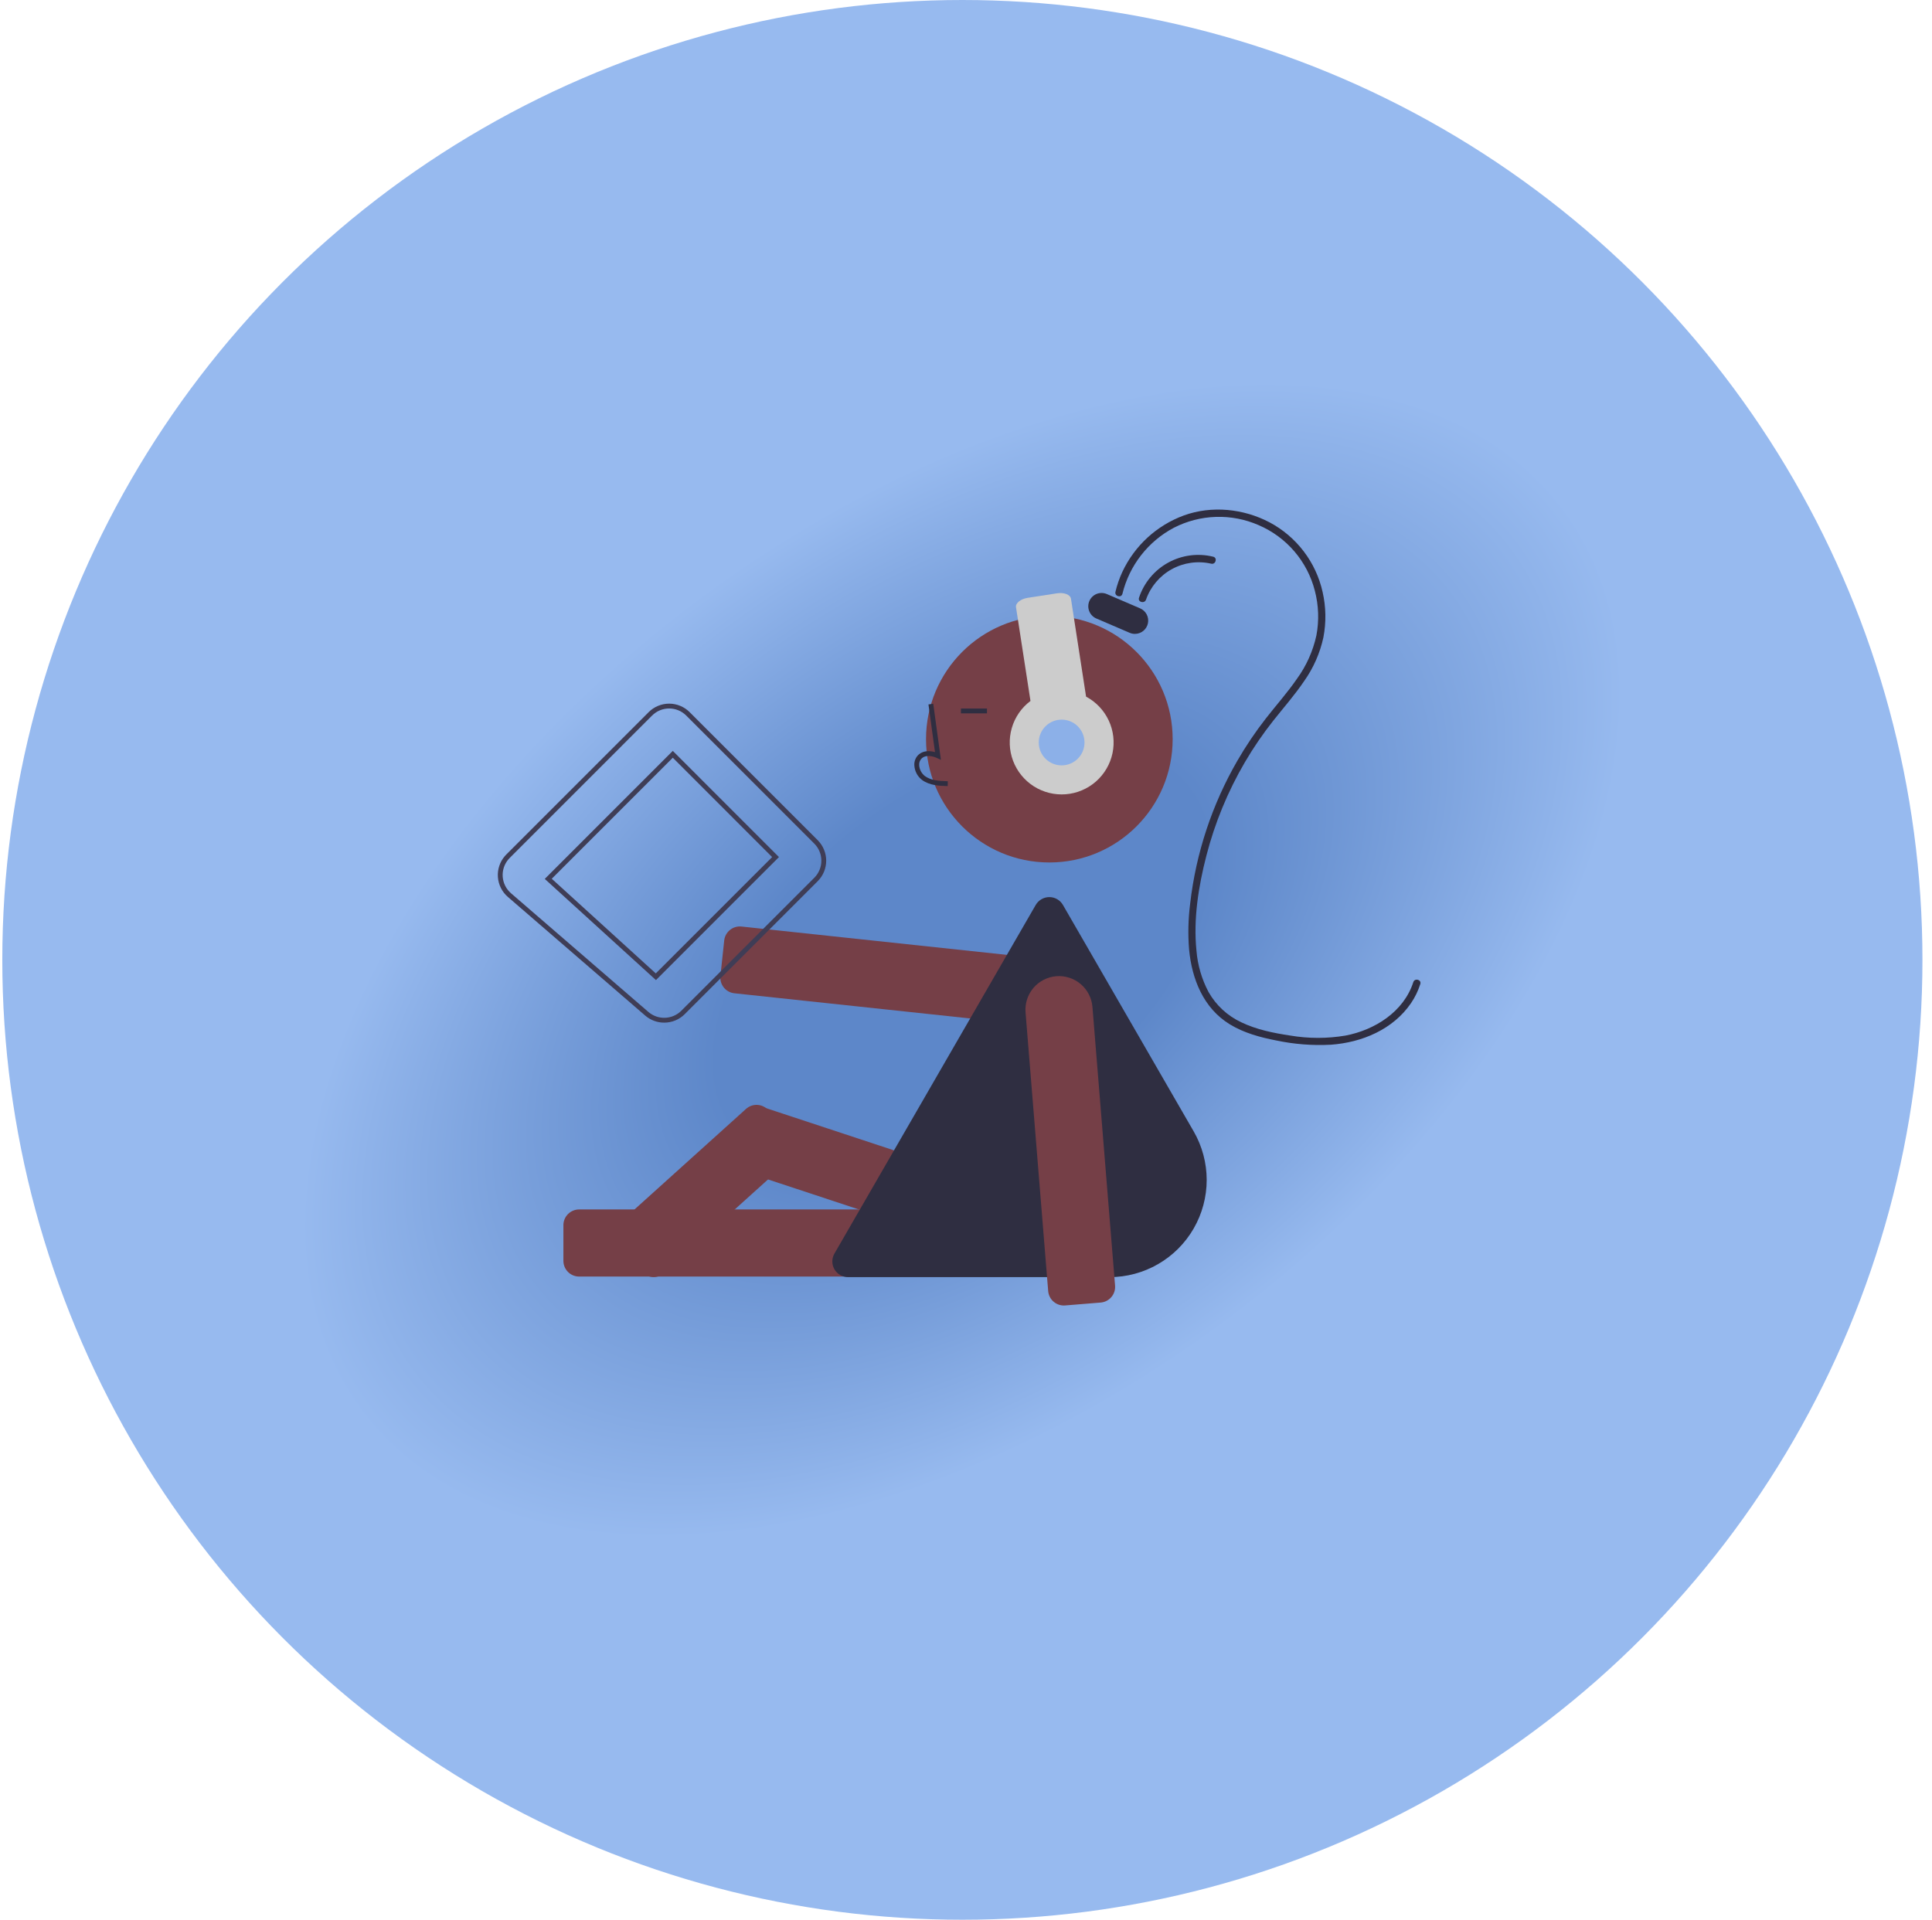 <svg width="163" height="162" viewBox="0 0 163 162" fill="none" xmlns="http://www.w3.org/2000/svg">
<circle cx="81.194" cy="81" r="81" fill="url(#paint0_angular)"/>
<path d="M85.72 86.34C85.618 86.34 85.516 86.335 85.414 86.324L61.958 83.819C61.785 83.8 61.617 83.748 61.465 83.665C61.312 83.581 61.177 83.469 61.067 83.333C60.958 83.198 60.876 83.042 60.827 82.875C60.778 82.708 60.762 82.533 60.781 82.359L61.1 79.365L61.202 79.376L61.1 79.365C61.138 79.015 61.313 78.695 61.587 78.474C61.86 78.254 62.21 78.15 62.56 78.187L86.016 80.692C86.736 80.769 87.399 81.119 87.869 81.671C88.339 82.222 88.58 82.933 88.542 83.656C88.504 84.379 88.191 85.061 87.666 85.56C87.141 86.06 86.445 86.339 85.72 86.34V86.34Z" fill="#753F47"/>
<path d="M73.954 107.725H48.859C48.508 107.724 48.17 107.585 47.922 107.336C47.673 107.087 47.533 106.75 47.533 106.399V103.387C47.533 103.036 47.673 102.698 47.922 102.45C48.17 102.201 48.508 102.061 48.859 102.061H73.954C74.305 102.061 74.642 102.201 74.891 102.45C75.139 102.698 75.279 103.036 75.28 103.387V106.399C75.279 106.75 75.139 107.087 74.891 107.336C74.642 107.585 74.305 107.724 73.954 107.725V107.725Z" fill="#753F47"/>
<path d="M86.683 106.687C86.541 106.687 86.4 106.664 86.266 106.62L62.437 98.75C62.103 98.64 61.827 98.401 61.669 98.087C61.511 97.773 61.483 97.409 61.593 97.075L62.537 94.216L62.634 94.248L62.537 94.216C62.648 93.882 62.886 93.605 63.2 93.447C63.514 93.289 63.878 93.262 64.212 93.372L88.041 101.242C88.375 101.352 88.651 101.591 88.809 101.905C88.968 102.219 88.995 102.583 88.885 102.917L87.941 105.776C87.853 106.041 87.685 106.271 87.459 106.435C87.233 106.598 86.962 106.687 86.683 106.687V106.687Z" fill="#753F47"/>
<path d="M55.151 107.77C55.128 107.77 55.105 107.769 55.081 107.768C54.907 107.76 54.736 107.717 54.579 107.642C54.422 107.567 54.281 107.461 54.165 107.332L52.148 105.095C51.913 104.834 51.791 104.49 51.81 104.139C51.828 103.788 51.984 103.458 52.245 103.222L62.94 93.578C63.201 93.342 63.545 93.22 63.896 93.238C64.248 93.256 64.577 93.413 64.813 93.674L66.829 95.911C67.064 96.172 67.186 96.516 67.168 96.868C67.15 97.219 66.993 97.548 66.732 97.784L56.038 107.429C55.795 107.649 55.479 107.771 55.151 107.77V107.77Z" fill="#753F47"/>
<path d="M88.531 72.781C94.277 72.781 98.935 68.122 98.935 62.375C98.935 56.628 94.277 51.969 88.531 51.969C82.785 51.969 78.127 56.628 78.127 62.375C78.127 68.122 82.785 72.781 88.531 72.781Z" fill="#753F47"/>
<path d="M93.606 107.773H71.55C71.317 107.773 71.087 107.713 70.885 107.596C70.683 107.48 70.515 107.313 70.399 107.111C70.282 106.909 70.221 106.68 70.222 106.447C70.222 106.214 70.284 105.985 70.401 105.783L87.382 76.366C87.499 76.165 87.666 75.997 87.868 75.881C88.069 75.764 88.298 75.703 88.531 75.703C88.763 75.703 88.992 75.764 89.194 75.881C89.395 75.997 89.563 76.165 89.679 76.366L100.707 95.471C101.427 96.718 101.806 98.132 101.806 99.572C101.806 101.011 101.427 102.425 100.707 103.672C99.988 104.919 98.953 105.954 97.706 106.674C96.46 107.394 95.046 107.773 93.606 107.773V107.773Z" fill="#2F2E41"/>
<path d="M79.955 66.335C79.281 66.316 78.441 66.293 77.795 65.82C77.602 65.674 77.444 65.487 77.331 65.273C77.218 65.059 77.154 64.823 77.142 64.581C77.13 64.41 77.158 64.237 77.224 64.079C77.29 63.919 77.392 63.778 77.521 63.664C77.859 63.379 78.352 63.312 78.884 63.468L78.333 59.444L78.737 59.388L79.385 64.12L79.047 63.965C78.656 63.785 78.119 63.694 77.785 63.976C77.703 64.05 77.639 64.142 77.598 64.244C77.557 64.347 77.541 64.457 77.55 64.567C77.559 64.747 77.608 64.922 77.692 65.082C77.776 65.241 77.893 65.381 78.035 65.491C78.539 65.858 79.208 65.906 79.966 65.927L79.955 66.335Z" fill="#2F2E41"/>
<path d="M83.27 59.791H81.073V60.199H83.27V59.791Z" fill="#2F2E41"/>
<path d="M94.699 50.103C94.988 48.922 95.524 47.815 96.271 46.856C97.018 45.897 97.959 45.106 99.033 44.537C100.135 43.971 101.349 43.657 102.587 43.619C103.825 43.58 105.056 43.818 106.19 44.315C107.352 44.813 108.384 45.571 109.206 46.531C110.028 47.492 110.619 48.628 110.932 49.853C111.254 51.085 111.299 52.374 111.062 53.625C110.772 54.951 110.21 56.202 109.41 57.298C108.604 58.466 107.657 59.525 106.787 60.643C105.914 61.764 105.119 62.943 104.407 64.173C102.264 67.878 100.905 71.984 100.414 76.237C100.248 77.521 100.217 78.82 100.32 80.111C100.555 82.617 101.526 85.073 103.754 86.437C104.939 87.162 106.307 87.536 107.659 87.798C109.178 88.12 110.732 88.242 112.281 88.16C114.901 87.973 117.523 86.88 119.045 84.653C119.382 84.157 119.645 83.615 119.828 83.044C119.949 82.668 119.358 82.507 119.238 82.881C118.432 85.38 115.986 86.921 113.511 87.39C111.969 87.649 110.395 87.647 108.854 87.386C107.454 87.177 106.012 86.887 104.729 86.269C103.563 85.726 102.596 84.832 101.962 83.712C101.39 82.631 101.043 81.445 100.944 80.225C100.671 77.556 101.115 74.792 101.78 72.21C102.492 69.446 103.583 66.795 105.023 64.331C105.743 63.1 106.548 61.922 107.433 60.804C108.31 59.699 109.245 58.636 110.036 57.465C110.816 56.361 111.366 55.11 111.653 53.788C111.896 52.52 111.874 51.214 111.586 49.955C111.309 48.712 110.766 47.544 109.996 46.531C109.225 45.518 108.244 44.683 107.121 44.084C104.916 42.921 102.23 42.642 99.871 43.5C97.582 44.344 95.72 46.058 94.687 48.269C94.439 48.805 94.246 49.365 94.109 49.94C94.019 50.323 94.609 50.486 94.699 50.103V50.103Z" fill="#2F2E41"/>
<path d="M96.688 50.6C97.071 49.507 97.844 48.593 98.859 48.033C99.874 47.474 101.06 47.308 102.189 47.568C102.572 47.658 102.736 47.068 102.352 46.978C101.065 46.662 99.707 46.843 98.548 47.484C97.389 48.125 96.514 49.18 96.098 50.437C95.969 50.811 96.56 50.971 96.688 50.6Z" fill="#2F2E41"/>
<path d="M95.749 53.492C95.597 53.492 95.447 53.46 95.307 53.4L92.496 52.192C92.361 52.134 92.238 52.049 92.135 51.944C92.032 51.838 91.951 51.713 91.897 51.577C91.842 51.44 91.815 51.293 91.817 51.146C91.819 50.998 91.85 50.853 91.908 50.718C91.966 50.582 92.05 50.46 92.156 50.357C92.262 50.254 92.386 50.173 92.523 50.118C92.66 50.064 92.806 50.037 92.954 50.039C93.101 50.041 93.247 50.072 93.382 50.13L96.193 51.338C96.431 51.44 96.626 51.621 96.745 51.85C96.865 52.08 96.901 52.343 96.849 52.596C96.797 52.849 96.659 53.077 96.458 53.24C96.258 53.403 96.007 53.492 95.749 53.492V53.492Z" fill="#2F2E41"/>
<path d="M91.631 58.787L90.356 50.525C90.303 50.18 89.776 49.974 89.179 50.067L86.703 50.449C86.107 50.541 85.666 50.896 85.719 51.241L86.94 59.151C86.181 59.721 85.629 60.522 85.364 61.432C85.099 62.343 85.137 63.316 85.472 64.203C85.807 65.091 86.421 65.846 87.221 66.355C88.022 66.863 88.966 67.099 89.911 67.025C90.857 66.952 91.753 66.573 92.466 65.947C93.178 65.32 93.668 64.48 93.862 63.551C94.055 62.623 93.943 61.656 93.54 60.797C93.138 59.938 92.468 59.232 91.631 58.787V58.787Z" fill="#CCCCCC"/>
<path d="M89.568 64.587C90.634 64.587 91.498 63.723 91.498 62.657C91.498 61.591 90.634 60.727 89.568 60.727C88.502 60.727 87.638 61.591 87.638 62.657C87.638 63.723 88.502 64.587 89.568 64.587Z" fill="#8CB0E8"/>
<path d="M56.037 86.297C55.451 86.298 54.884 86.088 54.44 85.706L42.846 75.687C42.603 75.477 42.404 75.222 42.26 74.935C42.116 74.648 42.03 74.335 42.007 74.015C41.983 73.695 42.023 73.373 42.124 73.068C42.225 72.763 42.385 72.481 42.595 72.239C42.634 72.194 42.674 72.15 42.716 72.108L54.727 60.095C54.954 59.867 55.224 59.687 55.52 59.565C55.817 59.442 56.135 59.378 56.456 59.378C56.777 59.378 57.095 59.442 57.392 59.565C57.688 59.687 57.958 59.867 58.184 60.095L68.99 70.902C69.448 71.361 69.705 71.982 69.705 72.631C69.705 73.279 69.448 73.901 68.99 74.359L57.767 85.584C57.54 85.811 57.27 85.991 56.973 86.113C56.676 86.235 56.358 86.298 56.037 86.297V86.297ZM42.86 72.252L43.005 72.397C42.969 72.432 42.936 72.468 42.904 72.505C42.729 72.708 42.595 72.943 42.511 73.197C42.427 73.45 42.394 73.718 42.413 73.985C42.433 74.252 42.505 74.512 42.625 74.751C42.745 74.99 42.911 75.203 43.113 75.378L54.707 85.397C55.097 85.731 55.599 85.907 56.113 85.888C56.626 85.869 57.114 85.658 57.479 85.296L68.701 74.071C69.083 73.689 69.297 73.171 69.297 72.631C69.297 72.091 69.083 71.573 68.701 71.19L57.896 60.383C57.707 60.194 57.483 60.044 57.235 59.941C56.988 59.839 56.723 59.786 56.456 59.786C56.188 59.786 55.924 59.839 55.677 59.941C55.429 60.044 55.205 60.194 55.016 60.383L43.005 72.397L42.86 72.252Z" fill="#3F3D56"/>
<path d="M55.341 82.706L45.961 74.168L56.762 63.364L65.72 72.325L55.341 82.706ZM46.551 74.154L55.327 82.142L65.143 72.325L56.762 63.941L46.551 74.154Z" fill="#3F3D56"/>
<path d="M89.752 110.166C89.419 110.166 89.099 110.04 88.855 109.814C88.61 109.589 88.46 109.279 88.433 108.947L86.524 85.431C86.493 85.061 86.537 84.688 86.651 84.334C86.765 83.98 86.947 83.652 87.188 83.368C87.429 83.085 87.723 82.852 88.054 82.682C88.385 82.512 88.746 82.41 89.117 82.379C89.487 82.349 89.86 82.393 90.214 82.507C90.568 82.621 90.896 82.803 91.179 83.044C91.463 83.285 91.696 83.579 91.865 83.91C92.035 84.241 92.138 84.602 92.168 84.973L94.077 108.489C94.105 108.84 93.993 109.187 93.765 109.455C93.537 109.723 93.213 109.889 92.863 109.918L89.862 110.162C89.825 110.165 89.788 110.166 89.752 110.166Z" fill="#753F47"/>
<defs>
<radialGradient id="paint0_angular" cx="0" cy="0" r="1" gradientUnits="userSpaceOnUse" gradientTransform="translate(81.194 81) rotate(143.073) scale(83.232 49.35)">
<stop offset="0.285" stop-color="#5D87C9"/>
<stop offset="0.766" stop-color="#97BAEF"/>
</radialGradient>
</defs>
</svg>
